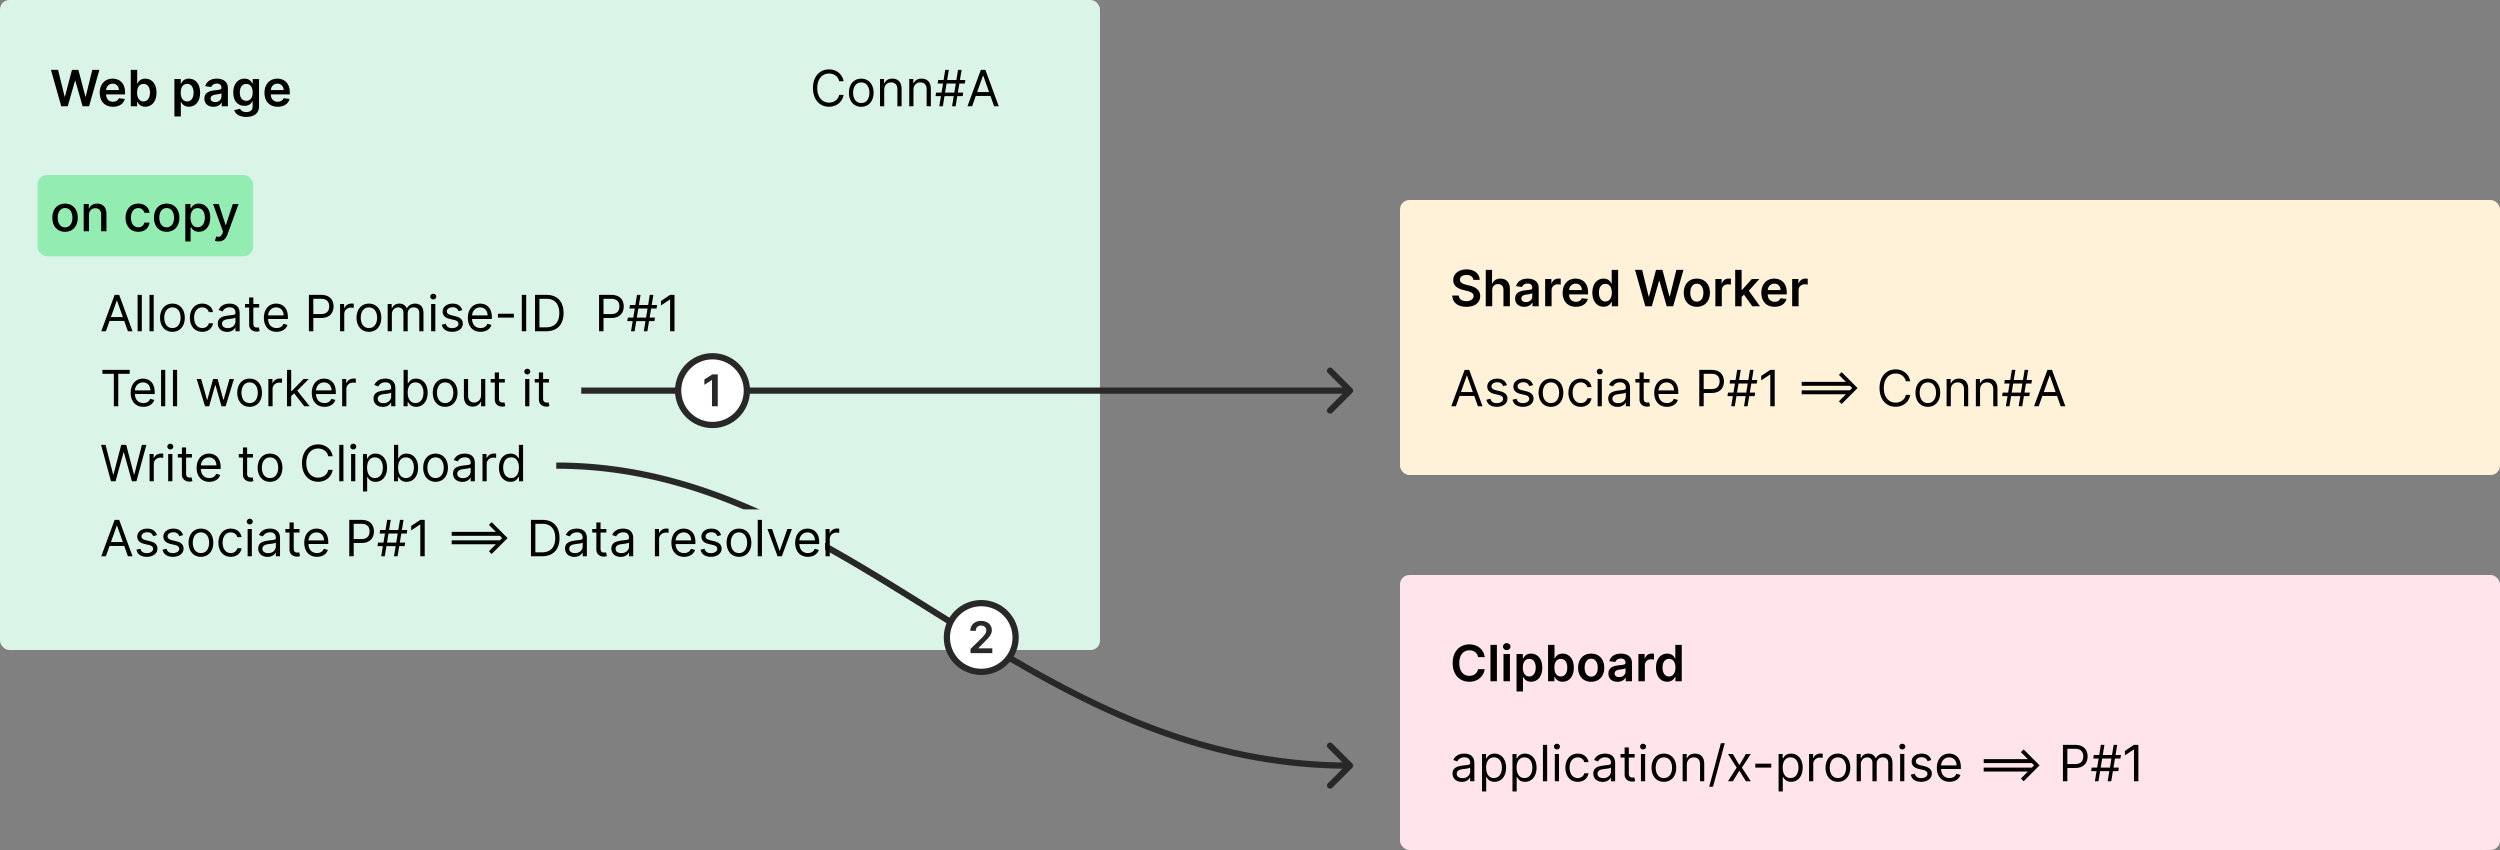 <svg width="800" height="272" fill="none" xmlns="http://www.w3.org/2000/svg"><rect width="100%" height="100%" fill="#808080" stroke="none"/><rect x="448" y="184" width="352" height="88" rx="3" fill="#FFE4EC"/><path d="M467.795 250.205c1.523 0 2.319-.819 2.591-1.387h.069V250h1.34v-5.75c0-2.773-2.113-3.091-3.227-3.091-1.318 0-2.818.455-3.5 2.046l1.273.454c.295-.636.994-1.318 2.273-1.318 1.233 0 1.841.653 1.841 1.773v.045c0 .648-.66.591-2.25.796-1.62.21-3.387.568-3.387 2.568 0 1.704 1.318 2.682 2.977 2.682zM468 249c-1.068 0-1.841-.477-1.841-1.409 0-1.023.932-1.341 1.977-1.477.569-.069 2.091-.228 2.319-.5v1.227c0 1.091-.864 2.159-2.455 2.159zm6.243 4.273h1.341v-4.614h.113c.296.477.864 1.523 2.546 1.523 2.182 0 3.704-1.75 3.704-4.523 0-2.75-1.522-4.5-3.727-4.5-1.704 0-2.227 1.046-2.523 1.5h-.159v-1.386h-1.295v12zm1.318-7.637c0-1.954.864-3.272 2.5-3.272 1.705 0 2.546 1.431 2.546 3.272 0 1.864-.864 3.341-2.546 3.341-1.614 0-2.5-1.363-2.5-3.341zm8.432 7.637h1.341v-4.614h.113c.296.477.864 1.523 2.546 1.523 2.182 0 3.704-1.75 3.704-4.523 0-2.75-1.522-4.5-3.727-4.5-1.704 0-2.227 1.046-2.523 1.5h-.159v-1.386h-1.295v12zm1.318-7.637c0-1.954.864-3.272 2.5-3.272 1.705 0 2.546 1.431 2.546 3.272 0 1.864-.864 3.341-2.546 3.341-1.614 0-2.5-1.363-2.5-3.341zm9.773-7.272h-1.341V250h1.341v-11.636zM497.54 250h1.341v-8.727h-1.341V250zm.682-10.182c.522 0 .954-.409.954-.909s-.432-.909-.954-.909c-.523 0-.955.409-.955.909s.432.909.955.909zm6.66 10.364c1.932 0 3.205-1.182 3.432-2.727h-1.341c-.25.954-1.045 1.522-2.091 1.522-1.591 0-2.614-1.318-2.614-3.341 0-1.977 1.046-3.272 2.614-3.272 1.182 0 1.886.727 2.091 1.522h1.341c-.227-1.636-1.614-2.727-3.455-2.727-2.363 0-3.931 1.864-3.931 4.523 0 2.613 1.5 4.5 3.954 4.5zm7.96.023c1.523 0 2.319-.819 2.591-1.387h.068V250h1.341v-5.75c0-2.773-2.113-3.091-3.227-3.091-1.318 0-2.818.455-3.5 2.046l1.273.454c.295-.636.994-1.318 2.273-1.318 1.232 0 1.84.653 1.84 1.773v.045c0 .648-.659.591-2.25.796-1.619.21-3.386.568-3.386 2.568 0 1.704 1.318 2.682 2.977 2.682zm.205-1.205c-1.068 0-1.841-.477-1.841-1.409 0-1.023.932-1.341 1.977-1.477.568-.069 2.091-.228 2.318-.5v1.227c0 1.091-.863 2.159-2.454 2.159zm10.038-7.727h-1.863v-2.091h-1.341v2.091h-1.319v1.136h1.319v5.455c0 1.522 1.227 2.25 2.363 2.25.5 0 .818-.091 1-.159l-.272-1.205c-.114.023-.296.068-.591.068-.591 0-1.159-.182-1.159-1.318v-5.091h1.863v-1.136zm2.017 8.727h1.341v-8.727h-1.341V250zm.682-10.182c.523 0 .955-.409.955-.909s-.432-.909-.955-.909c-.523 0-.954.409-.954.909s.431.909.954.909zm6.661 10.364c2.363 0 3.954-1.796 3.954-4.5 0-2.727-1.591-4.523-3.954-4.523-2.364 0-3.955 1.796-3.955 4.523 0 2.704 1.591 4.5 3.955 4.5zm0-1.205c-1.796 0-2.614-1.545-2.614-3.295s.818-3.318 2.614-3.318c1.795 0 2.613 1.568 2.613 3.318s-.818 3.295-2.613 3.295zm7.342-4.227c0-1.523.943-2.386 2.227-2.386 1.245 0 2 .812 2 2.181V250h1.341v-5.545c0-2.228-1.187-3.296-2.954-3.296-1.319 0-2.137.591-2.546 1.477h-.114v-1.363h-1.295V250h1.341v-5.25zm12.132-6.932h-1.227l-3.75 13.932h1.227l3.75-13.932zm2.59 3.455h-1.546l2.773 4.363-2.773 4.364h1.546l2.09-3.386L558.69 250h1.546l-2.818-4.364 2.818-4.363h-1.546l-2.091 3.568-2.09-3.568zm12.281 3.113h-5.091v1.25h5.091v-1.25zm2.359 8.887h1.341v-4.614h.114c.295.477.863 1.523 2.545 1.523 2.182 0 3.705-1.75 3.705-4.523 0-2.75-1.523-4.5-3.728-4.5-1.704 0-2.227 1.046-2.522 1.5h-.159v-1.386h-1.296v12zm1.318-7.637c0-1.954.864-3.272 2.5-3.272 1.705 0 2.546 1.431 2.546 3.272 0 1.864-.864 3.341-2.546 3.341-1.613 0-2.5-1.363-2.5-3.341zm8.432 4.364h1.341v-5.523c0-1.182.932-2.045 2.205-2.045.358 0 .727.068.818.091v-1.364a13.282 13.282 0 00-.705-.023c-1.045 0-1.954.591-2.272 1.455h-.091v-1.318h-1.296V250zm9.233.182c2.364 0 3.955-1.796 3.955-4.5 0-2.727-1.591-4.523-3.955-4.523s-3.954 1.796-3.954 4.523c0 2.704 1.59 4.5 3.954 4.5zm0-1.205c-1.795 0-2.614-1.545-2.614-3.295s.819-3.318 2.614-3.318c1.796 0 2.614 1.568 2.614 3.318s-.818 3.295-2.614 3.295zm6.002 1.023h1.34v-5.455c0-1.278.932-2.181 1.978-2.181 1.017 0 1.727.664 1.727 1.659V250h1.364v-5.682c0-1.125.704-1.954 1.931-1.954.955 0 1.773.505 1.773 1.795V250h1.341v-5.841c0-2.051-1.102-3-2.659-3-1.25 0-2.165.574-2.614 1.477h-.091c-.431-.931-1.193-1.477-2.34-1.477-1.137 0-1.978.546-2.341 1.477h-.114v-1.363h-1.295V250zm13.906 0h1.341v-8.727h-1.341V250zm.682-10.182c.522 0 .954-.409.954-.909s-.432-.909-.954-.909c-.523 0-.955.409-.955.909s.432.909.955.909zm9.296 3.409c-.42-1.238-1.363-2.068-3.09-2.068-1.841 0-3.205 1.046-3.205 2.523 0 1.204.716 2.011 2.318 2.386l1.455.341c.88.205 1.295.625 1.295 1.227 0 .75-.795 1.364-2.045 1.364-1.097 0-1.784-.472-2.023-1.409l-1.273.318c.313 1.483 1.534 2.273 3.318 2.273 2.029 0 3.41-1.108 3.41-2.614 0-1.216-.762-1.983-2.319-2.363l-1.295-.319c-1.034-.255-1.5-.602-1.5-1.272 0-.75.795-1.296 1.864-1.296 1.17 0 1.653.648 1.886 1.25l1.204-.341zm5.837 6.955c1.773 0 3.068-.887 3.477-2.205l-1.295-.363c-.341.909-1.131 1.363-2.182 1.363-1.574 0-2.659-1.017-2.721-2.886h6.335v-.568c0-3.25-1.932-4.364-3.75-4.364-2.364 0-3.932 1.864-3.932 4.546 0 2.681 1.545 4.477 4.068 4.477zm-2.721-5.25c.09-1.358 1.051-2.568 2.585-2.568 1.454 0 2.386 1.091 2.386 2.568h-4.971zM647.565 250l5.091-5.091-5.091-5.091-.875.875 2.245 2.239h-14.154v1.25h15.409l.728.727-.728.727h-15.409v1.25h14.159l-2.25 2.25.875.864zm12.578 0h1.41v-4.25h2.545c2.71 0 3.932-1.648 3.932-3.705 0-2.056-1.222-3.681-3.955-3.681h-3.932V250zm1.41-5.5v-4.886h2.477c1.892 0 2.613 1.034 2.613 2.431 0 1.398-.721 2.455-2.59 2.455h-2.5zm12.906 5.5h1.136l.529-3.227h1.721l.182-1.137h-1.716l.477-2.909h1.739l.182-1.136h-1.733l.528-3.227h-1.136l-.529 3.227h-2.954l.528-3.227h-1.136l-.528 3.227h-1.722l-.182 1.136h1.716l-.477 2.909h-1.739l-.182 1.137h1.733l-.528 3.227h1.136l.529-3.227h2.954l-.528 3.227zm-2.239-4.364l.477-2.909h2.955l-.477 2.909h-2.955zm12.06-7.272h-1.409l-2.909 1.931v1.432l2.841-1.886h.068V250h1.409v-11.636zM475.108 210.29c-.358-2.585-2.347-4.085-4.926-4.085-3.04 0-5.33 2.215-5.33 5.977 0 3.756 2.262 5.977 5.33 5.977 2.767 0 4.602-1.79 4.926-4.011l-2.125-.012c-.267 1.364-1.381 2.131-2.773 2.131-1.886 0-3.238-1.415-3.238-4.085 0-2.625 1.34-4.085 3.244-4.085 1.415 0 2.523.801 2.767 2.193h2.125zm3.896-3.926h-2.057V218h2.057v-11.636zM481.119 218h2.057v-8.727h-2.057V218zm1.034-9.966c.654 0 1.188-.5 1.188-1.114 0-.619-.534-1.119-1.188-1.119-.659 0-1.193.5-1.193 1.119 0 .614.534 1.114 1.193 1.114zm3.138 13.239h2.057v-4.648h.085c.324.636 1 1.528 2.5 1.528 2.057 0 3.597-1.63 3.597-4.505 0-2.909-1.585-4.489-3.602-4.489-1.54 0-2.182.926-2.495 1.557h-.119v-1.443h-2.023v12zm2.017-7.637c0-1.693.728-2.789 2.051-2.789 1.37 0 2.074 1.164 2.074 2.789 0 1.637-.716 2.83-2.074 2.83-1.312 0-2.051-1.136-2.051-2.83zm8.074 4.364h2.023v-1.375h.119c.324.636 1 1.528 2.5 1.528 2.057 0 3.597-1.63 3.597-4.505 0-2.909-1.585-4.489-3.603-4.489-1.539 0-2.181.926-2.494 1.557h-.085v-4.352h-2.057V218zm2.017-4.364c0-1.693.727-2.789 2.051-2.789 1.37 0 2.074 1.164 2.074 2.789 0 1.637-.716 2.83-2.074 2.83-1.312 0-2.051-1.136-2.051-2.83zm11.777 4.534c2.557 0 4.182-1.801 4.182-4.5 0-2.704-1.625-4.511-4.182-4.511-2.557 0-4.182 1.807-4.182 4.511 0 2.699 1.625 4.5 4.182 4.5zm.012-1.647c-1.415 0-2.108-1.262-2.108-2.858 0-1.597.693-2.875 2.108-2.875 1.392 0 2.085 1.278 2.085 2.875 0 1.596-.693 2.858-2.085 2.858zm8.427 1.653c1.369 0 2.188-.642 2.563-1.375h.068V218h1.977v-5.841c0-2.307-1.881-3-3.545-3-1.836 0-3.245.818-3.699 2.409l1.92.273c.205-.597.784-1.108 1.79-1.108.954 0 1.477.489 1.477 1.347v.034c0 .591-.619.619-2.159.784-1.693.182-3.312.687-3.312 2.653 0 1.716 1.255 2.625 2.92 2.625zm.534-1.511c-.858 0-1.471-.392-1.471-1.148 0-.79.687-1.119 1.608-1.25.539-.074 1.619-.21 1.886-.426v1.028c0 .972-.784 1.796-2.023 1.796zm6.142 1.335h2.057v-5.131c0-1.108.835-1.892 1.966-1.892.347 0 .778.063.954.12v-1.892a4.81 4.81 0 00-.738-.057c-1 0-1.835.568-2.154 1.579h-.09v-1.454h-1.995V218zm9.223.153c1.5 0 2.176-.892 2.5-1.528h.125V218h2.023v-11.636h-2.063v4.352h-.085c-.312-.631-.954-1.557-2.494-1.557-2.017 0-3.602 1.58-3.602 4.489 0 2.875 1.539 4.505 3.596 4.505zm.574-1.687c-1.358 0-2.074-1.193-2.074-2.83 0-1.625.705-2.789 2.074-2.789 1.324 0 2.051 1.096 2.051 2.789 0 1.694-.738 2.83-2.051 2.83z" fill="#000"/><rect x="448" y="64" width="352" height="88" rx="3" fill="#FFF2D9"/><path d="M471.472 89.563h2.028c-.04-1.966-1.716-3.359-4.193-3.359-2.443 0-4.279 1.376-4.273 3.432 0 1.67 1.188 2.631 3.102 3.125l1.324.341c1.256.319 2.085.71 2.091 1.614-.006.994-.949 1.659-2.324 1.659-1.318 0-2.341-.59-2.426-1.813h-2.074c.085 2.313 1.807 3.614 4.517 3.614 2.79 0 4.409-1.392 4.415-3.443-.006-2.017-1.67-2.938-3.42-3.352l-1.091-.273c-.955-.227-1.989-.63-1.978-1.602.006-.875.79-1.517 2.108-1.517 1.256 0 2.086.585 2.194 1.573zm6.032 3.323c0-1.261.784-1.988 1.887-1.988 1.079 0 1.716.687 1.716 1.863V98h2.056v-5.557c0-2.108-1.193-3.284-3.005-3.284-1.341 0-2.194.608-2.597 1.597h-.102v-4.392h-2.012V98h2.057v-5.114zm10.267 5.29c1.37 0 2.188-.642 2.563-1.375h.068V98h1.977v-5.84c0-2.308-1.88-3-3.545-3-1.835 0-3.245.817-3.699 2.408l1.92.273c.205-.597.784-1.108 1.79-1.108.955 0 1.477.489 1.477 1.346v.035c0 .59-.619.619-2.159.784-1.693.181-3.312.687-3.312 2.653 0 1.716 1.256 2.625 2.92 2.625zm.534-1.511c-.858 0-1.471-.392-1.471-1.148 0-.79.687-1.12 1.608-1.25.54-.074 1.619-.21 1.886-.426v1.028c0 .972-.784 1.796-2.023 1.796zM494.447 98h2.057v-5.13c0-1.109.835-1.893 1.966-1.893.347 0 .779.063.955.12v-1.892a4.964 4.964 0 00-.739-.057c-1 0-1.835.568-2.153 1.58h-.091v-1.455h-1.995V98zm9.848.17c2.035 0 3.432-.994 3.796-2.51l-1.921-.217c-.278.739-.96 1.125-1.846 1.125-1.33 0-2.21-.875-2.227-2.37h6.079v-.63c0-3.062-1.841-4.409-3.988-4.409-2.5 0-4.131 1.835-4.131 4.528 0 2.74 1.608 4.484 4.238 4.484zm-2.193-5.358c.063-1.113.887-2.05 2.114-2.05 1.182 0 1.977.863 1.989 2.05h-4.103zm11.053 5.341c1.5 0 2.176-.892 2.5-1.528h.125V98h2.023V86.364h-2.063v4.352h-.085c-.313-.63-.955-1.557-2.494-1.557-2.018 0-3.603 1.58-3.603 4.489 0 2.875 1.54 4.505 3.597 4.505zm.574-1.687c-1.358 0-2.074-1.193-2.074-2.83 0-1.625.704-2.79 2.074-2.79 1.324 0 2.051 1.097 2.051 2.79 0 1.694-.739 2.83-2.051 2.83zM526.503 98h2.079l2.336-8.165h.091L533.338 98h2.08l3.284-11.636h-2.267l-2.097 8.556h-.102l-2.245-8.556h-2.062l-2.239 8.55h-.108l-2.096-8.55h-2.267L526.503 98zm16.486.17c2.556 0 4.181-1.8 4.181-4.5 0-2.704-1.625-4.51-4.181-4.51-2.557 0-4.182 1.806-4.182 4.51 0 2.7 1.625 4.5 4.182 4.5zm.011-1.647c-1.415 0-2.108-1.262-2.108-2.858 0-1.597.693-2.875 2.108-2.875 1.392 0 2.085 1.278 2.085 2.875 0 1.596-.693 2.858-2.085 2.858zM548.916 98h2.057v-5.13c0-1.109.835-1.893 1.966-1.893.347 0 .778.063.954.12v-1.892a4.94 4.94 0 00-.738-.057c-1 0-1.835.568-2.154 1.58h-.09v-1.455h-1.995V98zm6.344 0h2.057v-2.932l.75-.801 2.67 3.733h2.46l-3.579-4.96 3.381-3.767h-2.404l-3.136 3.505h-.142v-6.414h-2.057V98zm12.614.17c2.034 0 3.431-.994 3.795-2.51l-1.92-.217c-.279.739-.961 1.125-1.847 1.125-1.33 0-2.21-.875-2.227-2.37h6.079v-.63c0-3.062-1.841-4.409-3.988-4.409-2.5 0-4.131 1.835-4.131 4.528 0 2.74 1.608 4.484 4.239 4.484zm-2.194-5.358c.063-1.113.887-2.05 2.114-2.05 1.182 0 1.977.863 1.989 2.05h-4.103zM573.494 98h2.057v-5.13c0-1.109.835-1.893 1.966-1.893.347 0 .778.063.955.12v-1.892a4.964 4.964 0 00-.739-.057c-1 0-1.835.568-2.153 1.58h-.091v-1.455h-1.995V98zm-107.608 32l1.171-3.295h4.704l1.171 3.295h1.477l-4.273-11.636h-1.454L464.409 130h1.477zm1.614-4.545l1.864-5.25h.091l1.863 5.25H467.5zm14.722-2.228c-.421-1.238-1.364-2.068-3.091-2.068-1.841 0-3.205 1.046-3.205 2.523 0 1.204.716 2.011 2.318 2.386l1.455.341c.881.205 1.295.625 1.295 1.227 0 .75-.795 1.364-2.045 1.364-1.097 0-1.784-.472-2.023-1.409l-1.273.318c.313 1.483 1.535 2.273 3.319 2.273 2.028 0 3.409-1.108 3.409-2.614 0-1.216-.762-1.983-2.319-2.363l-1.295-.319c-1.034-.255-1.5-.602-1.5-1.272 0-.75.795-1.296 1.864-1.296 1.17 0 1.653.648 1.886 1.25l1.205-.341zm8.359 0c-.42-1.238-1.364-2.068-3.091-2.068-1.841 0-3.204 1.046-3.204 2.523 0 1.204.715 2.011 2.318 2.386l1.454.341c.881.205 1.296.625 1.296 1.227 0 .75-.796 1.364-2.046 1.364-1.096 0-1.784-.472-2.022-1.409l-1.273.318c.312 1.483 1.534 2.273 3.318 2.273 2.028 0 3.409-1.108 3.409-2.614 0-1.216-.761-1.983-2.318-2.363l-1.296-.319c-1.034-.255-1.5-.602-1.5-1.272 0-.75.796-1.296 1.864-1.296 1.171 0 1.653.648 1.886 1.25l1.205-.341zm5.723 6.955c2.364 0 3.955-1.796 3.955-4.5 0-2.727-1.591-4.523-3.955-4.523s-3.955 1.796-3.955 4.523c0 2.704 1.591 4.5 3.955 4.5zm0-1.205c-1.795 0-2.614-1.545-2.614-3.295s.819-3.318 2.614-3.318 2.614 1.568 2.614 3.318-.819 3.295-2.614 3.295zm9.547 1.205c1.932 0 3.204-1.182 3.432-2.727h-1.341c-.25.954-1.046 1.522-2.091 1.522-1.591 0-2.614-1.318-2.614-3.341 0-1.977 1.046-3.272 2.614-3.272 1.182 0 1.886.727 2.091 1.522h1.341c-.228-1.636-1.614-2.727-3.455-2.727-2.364 0-3.932 1.864-3.932 4.523 0 2.613 1.5 4.5 3.955 4.5zm5.392-.182h1.341v-8.727h-1.341V130zm.682-10.182c.522 0 .954-.409.954-.909s-.432-.909-.954-.909c-.523 0-.955.409-.955.909s.432.909.955.909zm5.683 10.387c1.523 0 2.318-.819 2.591-1.387h.068V130h1.341v-5.75c0-2.773-2.114-3.091-3.227-3.091-1.319 0-2.819.455-3.5 2.046l1.272.454c.296-.636.995-1.318 2.273-1.318 1.233 0 1.841.653 1.841 1.773v.045c0 .648-.659.591-2.25.796-1.619.21-3.386.568-3.386 2.568 0 1.704 1.318 2.682 2.977 2.682zm.204-1.205c-1.068 0-1.84-.477-1.84-1.409 0-1.023.931-1.341 1.977-1.477.568-.069 2.091-.228 2.318-.5v1.227c0 1.091-.864 2.159-2.455 2.159zm10.039-7.727h-1.864v-2.091h-1.341v2.091h-1.318v1.136h1.318v5.455c0 1.522 1.228 2.25 2.364 2.25.5 0 .818-.091 1-.159l-.273-1.205c-.113.023-.295.068-.591.068-.591 0-1.159-.182-1.159-1.318v-5.091h1.864v-1.136zm5.582 8.909c1.773 0 3.068-.887 3.478-2.205l-1.296-.363c-.341.909-1.131 1.363-2.182 1.363-1.574 0-2.659-1.017-2.721-2.886h6.335v-.568c0-3.25-1.932-4.364-3.75-4.364-2.364 0-3.932 1.864-3.932 4.546 0 2.681 1.546 4.477 4.068 4.477zm-2.721-5.25c.091-1.358 1.051-2.568 2.585-2.568 1.454 0 2.386 1.091 2.386 2.568h-4.971zM543.768 130h1.41v-4.25h2.545c2.71 0 3.932-1.648 3.932-3.705 0-2.056-1.222-3.681-3.955-3.681h-3.932V130zm1.41-5.5v-4.886h2.477c1.892 0 2.613 1.034 2.613 2.431 0 1.398-.721 2.455-2.59 2.455h-2.5zm12.906 5.5h1.136l.529-3.227h1.721l.182-1.137h-1.716l.477-2.909h1.739l.182-1.136h-1.733l.528-3.227h-1.136l-.529 3.227h-2.954l.528-3.227h-1.136l-.528 3.227h-1.722l-.182 1.136h1.716l-.477 2.909h-1.739l-.182 1.137h1.733l-.528 3.227h1.136l.529-3.227h2.954l-.528 3.227zm-2.239-4.364l.477-2.909h2.955l-.477 2.909h-2.955zm12.06-7.272h-1.409l-2.909 1.931v1.432l2.841-1.886h.068V130h1.409v-11.636zm21.426 10.909l5.091-5.091-5.091-5.091-.875.875 2.244 2.239h-14.153v1.25h15.409l.727.727-.727.727h-15.409v1.25h14.159l-2.25 2.25.875.864zM611.273 122c-.432-2.386-2.341-3.795-4.682-3.795-2.977 0-5.136 2.295-5.136 5.977 0 3.682 2.159 5.977 5.136 5.977 2.341 0 4.25-1.409 4.682-3.795h-1.409c-.341 1.613-1.728 2.477-3.273 2.477-2.114 0-3.773-1.636-3.773-4.659 0-3.023 1.659-4.659 3.773-4.659 1.545 0 2.932.863 3.273 2.477h1.409zm5.64 8.182c2.364 0 3.955-1.796 3.955-4.5 0-2.727-1.591-4.523-3.955-4.523-2.363 0-3.954 1.796-3.954 4.523 0 2.704 1.591 4.5 3.954 4.5zm0-1.205c-1.795 0-2.613-1.545-2.613-3.295s.818-3.318 2.613-3.318c1.796 0 2.614 1.568 2.614 3.318s-.818 3.295-2.614 3.295zm7.343-4.227c0-1.523.943-2.386 2.227-2.386 1.244 0 2 .812 2 2.181V130h1.341v-5.545c0-2.228-1.188-3.296-2.955-3.296-1.318 0-2.136.591-2.545 1.477h-.114v-1.363h-1.295V130h1.341v-5.25zm9.359 0c0-1.523.943-2.386 2.227-2.386 1.245 0 2 .812 2 2.181V130h1.341v-5.545c0-2.228-1.187-3.296-2.954-3.296-1.318 0-2.137.591-2.546 1.477h-.113v-1.363h-1.296V130h1.341v-5.25zm12.359 5.25h1.137l.528-3.227h1.722l.182-1.137h-1.716l.477-2.909h1.739l.181-1.136h-1.733l.529-3.227h-1.136l-.529 3.227h-2.954l.528-3.227h-1.136l-.529 3.227h-1.721l-.182 1.136h1.716l-.478 2.909h-1.738l-.182 1.137h1.733l-.528 3.227h1.136l.528-3.227h2.955l-.529 3.227zm-2.238-4.364l.477-2.909h2.955l-.478 2.909h-2.954zm8.65 4.364l1.171-3.295h4.704l1.171 3.295h1.477l-4.273-11.636h-1.454L650.909 130h1.477zm1.614-4.545l1.864-5.25h.091l1.863 5.25H654z" fill="#000"/><rect width="352" height="208" rx="3" fill="#DAF5E8"/><rect x="12" y="56" width="69" height="26" rx="3" fill="#93EDB2"/><path d="M19.597 34h2.08l2.334-8.165h.091L26.432 34h2.08l3.284-11.636h-2.268l-2.096 8.556h-.102l-2.245-8.556h-2.062l-2.239 8.55h-.108l-2.096-8.55h-2.267L19.596 34zm16.542.17c2.034 0 3.432-.994 3.796-2.51l-1.92-.217c-.28.739-.961 1.125-1.847 1.125-1.33 0-2.21-.875-2.228-2.37h6.08v-.63c0-3.062-1.841-4.409-3.989-4.409-2.5 0-4.13 1.835-4.13 4.529 0 2.738 1.607 4.482 4.238 4.482zm-2.193-5.358c.063-1.113.886-2.05 2.114-2.05 1.181 0 1.977.863 1.988 2.05h-4.102zM41.851 34h2.023v-1.375h.119c.324.636 1 1.528 2.5 1.528 2.057 0 3.596-1.63 3.596-4.505 0-2.91-1.585-4.489-3.602-4.489-1.54 0-2.182.926-2.494 1.557h-.085v-4.352H41.85V34zm2.017-4.364c0-1.693.727-2.79 2.051-2.79 1.37 0 2.074 1.165 2.074 2.79 0 1.637-.716 2.83-2.074 2.83-1.313 0-2.051-1.137-2.051-2.83zm11.939 7.637h2.057v-4.648h.085c.324.636 1 1.528 2.5 1.528 2.057 0 3.597-1.63 3.597-4.505 0-2.91-1.586-4.489-3.603-4.489-1.54 0-2.182.926-2.494 1.557h-.12v-1.443h-2.022v12zm2.017-7.637c0-1.693.727-2.79 2.051-2.79 1.37 0 2.074 1.165 2.074 2.79 0 1.637-.716 2.83-2.074 2.83-1.313 0-2.051-1.137-2.051-2.83zm10.494 4.54c1.37 0 2.188-.642 2.563-1.375h.068V34h1.977v-5.84c0-2.308-1.88-3-3.545-3-1.835 0-3.245.817-3.7 2.408l1.921.273c.205-.597.784-1.108 1.79-1.108.955 0 1.477.489 1.477 1.346v.035c0 .59-.619.619-2.159.784-1.693.181-3.312.687-3.312 2.653 0 1.716 1.255 2.625 2.92 2.625zm.534-1.511c-.858 0-1.471-.392-1.471-1.148 0-.79.687-1.12 1.608-1.25.54-.074 1.619-.21 1.886-.426v1.028c0 .972-.784 1.796-2.023 1.796zm9.938 4.755c2.358 0 4.096-1.08 4.096-3.278v-8.87h-2.028v1.444h-.114c-.312-.63-.966-1.557-2.505-1.557-2.017 0-3.603 1.58-3.603 4.449 0 2.847 1.586 4.267 3.597 4.267 1.494 0 2.193-.801 2.511-1.443h.103v1.653c0 1.25-.853 1.779-2.023 1.779-1.239 0-1.784-.586-2.034-1.063l-1.853.449c.376 1.188 1.631 2.17 3.853 2.17zm.017-5.159c-1.358 0-2.074-1.057-2.074-2.664 0-1.586.704-2.75 2.074-2.75 1.324 0 2.051 1.096 2.051 2.75 0 1.664-.739 2.664-2.051 2.664zm10.051 1.91c2.034 0 3.432-.995 3.795-2.512l-1.92-.216c-.279.739-.96 1.125-1.847 1.125-1.33 0-2.21-.875-2.227-2.37h6.08v-.63c0-3.062-1.841-4.409-3.989-4.409-2.5 0-4.13 1.835-4.13 4.529 0 2.738 1.607 4.482 4.238 4.482zm-2.193-5.358c.062-1.114.886-2.052 2.113-2.052 1.182 0 1.978.864 1.989 2.052h-4.102zM269.96 26c-.432-2.386-2.341-3.796-4.682-3.796-2.977 0-5.136 2.296-5.136 5.978s2.159 5.977 5.136 5.977c2.341 0 4.25-1.409 4.682-3.795h-1.409c-.341 1.613-1.727 2.477-3.273 2.477-2.113 0-3.772-1.637-3.772-4.66 0-3.022 1.659-4.658 3.772-4.658 1.546 0 2.932.863 3.273 2.477h1.409zm5.641 8.182c2.363 0 3.954-1.796 3.954-4.5 0-2.727-1.591-4.523-3.954-4.523-2.364 0-3.955 1.796-3.955 4.523 0 2.704 1.591 4.5 3.955 4.5zm0-1.205c-1.796 0-2.614-1.545-2.614-3.295s.818-3.318 2.614-3.318c1.795 0 2.613 1.568 2.613 3.318s-.818 3.295-2.613 3.295zm7.342-4.227c0-1.523.943-2.386 2.227-2.386 1.245 0 2 .812 2 2.181V34h1.341v-5.546c0-2.227-1.187-3.295-2.954-3.295-1.318 0-2.137.591-2.546 1.477h-.113v-1.363h-1.296V34h1.341v-5.25zm9.36 0c0-1.523.943-2.386 2.227-2.386 1.244 0 2 .812 2 2.181V34h1.341v-5.546c0-2.227-1.188-3.295-2.955-3.295-1.318 0-2.136.591-2.545 1.477h-.114v-1.363h-1.295V34h1.341v-5.25zM304.662 34h1.136l.529-3.227h1.721l.182-1.137h-1.716l.477-2.909h1.739l.182-1.136h-1.733l.528-3.227h-1.136l-.528 3.227h-2.955l.528-3.227h-1.136l-.528 3.227h-1.722l-.182 1.136h1.716l-.477 2.91h-1.739l-.182 1.136h1.733L300.571 34h1.136l.529-3.227h2.954L304.662 34zm-2.239-4.364l.478-2.909h2.954l-.477 2.91h-2.955zM311.074 34l1.17-3.296h4.705l1.17 3.296h1.478l-4.273-11.636h-1.455L309.597 34h1.477zm1.614-4.546l1.863-5.25h.091l1.864 5.25h-3.818z" fill="#000"/><path d="M432.707 245.707a.999.999 0 000-1.414l-6.364-6.364a.999.999 0 10-1.414 1.414l5.657 5.657-5.657 5.657a.999.999 0 101.414 1.414l6.364-6.364zM432 244c-52.432 0-92.085-23.841-130.596-47.849C262.957 172.184 225.586 148 178 148v2c46.914 0 83.793 23.816 122.346 47.849C338.835 221.842 378.932 246 432 246v-2z" fill="#282828"/><path d="M238 163h26v19h-42l16-19z" fill="#DAF5E8"/><path d="M33.886 106l1.17-3.295h4.705l1.17 3.295h1.478l-4.273-11.636h-1.454L32.409 106h1.477zm1.614-4.545l1.864-5.25h.09l1.864 5.25H35.5zm9.88-7.091h-1.34V106h1.34V94.364zm3.798 0h-1.341V106h1.34V94.364zm6.001 11.818c2.364 0 3.954-1.796 3.954-4.5 0-2.728-1.59-4.523-3.954-4.523s-3.955 1.795-3.955 4.523c0 2.704 1.591 4.5 3.955 4.5zm0-1.205c-1.796 0-2.614-1.545-2.614-3.295s.819-3.318 2.614-3.318 2.614 1.568 2.614 3.318-.819 3.295-2.614 3.295zm9.547 1.205c1.932 0 3.204-1.182 3.432-2.727h-1.341c-.25.954-1.046 1.522-2.091 1.522-1.591 0-2.614-1.318-2.614-3.341 0-1.977 1.046-3.272 2.614-3.272 1.182 0 1.886.727 2.09 1.522h1.342c-.228-1.636-1.614-2.727-3.455-2.727-2.364 0-3.932 1.864-3.932 4.523 0 2.613 1.5 4.5 3.955 4.5zm7.96.023c1.523 0 2.318-.819 2.591-1.387h.068V106h1.341v-5.75c0-2.773-2.114-3.09-3.227-3.09-1.318 0-2.818.454-3.5 2.044l1.272.455c.296-.636.995-1.318 2.273-1.318 1.233 0 1.841.653 1.841 1.773v.045c0 .648-.659.591-2.25.796-1.62.21-3.386.568-3.386 2.568 0 1.704 1.318 2.682 2.977 2.682zm.205-1.205c-1.069 0-1.841-.477-1.841-1.409 0-1.023.931-1.341 1.977-1.477.568-.069 2.09-.228 2.318-.5v1.227c0 1.091-.864 2.159-2.454 2.159zm10.038-7.727h-1.864v-2.091h-1.34v2.09h-1.319v1.137h1.318v5.455c0 1.522 1.228 2.25 2.364 2.25.5 0 .818-.091 1-.159l-.273-1.205c-.113.023-.295.068-.59.068-.591 0-1.16-.182-1.16-1.318v-5.09h1.864v-1.137zm5.582 8.909c1.773 0 3.069-.887 3.478-2.205l-1.296-.363c-.34.909-1.13 1.363-2.182 1.363-1.573 0-2.659-1.017-2.721-2.886h6.335v-.568c0-3.25-1.932-4.364-3.75-4.364-2.364 0-3.932 1.864-3.932 4.546 0 2.681 1.546 4.477 4.068 4.477zm-2.721-5.25c.09-1.358 1.05-2.568 2.585-2.568 1.454 0 2.386 1.09 2.386 2.568H85.79zM98.847 106h1.409v-4.25h2.545c2.71 0 3.932-1.648 3.932-3.704 0-2.057-1.222-3.682-3.955-3.682h-3.931V106zm1.409-5.5v-4.886h2.477c1.892 0 2.614 1.034 2.614 2.431 0 1.398-.722 2.455-2.591 2.455h-2.5zm8.565 5.5h1.341v-5.523c0-1.181.932-2.045 2.204-2.045.358 0 .728.068.819.09V97.16a12.887 12.887 0 00-.705-.023c-1.045 0-1.954.591-2.273 1.455h-.091v-1.318h-1.295V106zm9.233.182c2.364 0 3.955-1.796 3.955-4.5 0-2.728-1.591-4.523-3.955-4.523s-3.955 1.795-3.955 4.523c0 2.704 1.591 4.5 3.955 4.5zm0-1.205c-1.795 0-2.614-1.545-2.614-3.295s.819-3.318 2.614-3.318 2.614 1.568 2.614 3.318-.819 3.295-2.614 3.295zm6.001 1.023h1.341v-5.455c0-1.278.932-2.181 1.978-2.181 1.017 0 1.727.664 1.727 1.659V106h1.363v-5.682c0-1.125.705-1.954 1.932-1.954.955 0 1.773.505 1.773 1.795V106h1.341v-5.841c0-2.051-1.102-3-2.659-3-1.25 0-2.165.574-2.614 1.477h-.091c-.432-.931-1.193-1.477-2.341-1.477-1.136 0-1.977.545-2.341 1.477h-.113v-1.363h-1.296V106zm13.907 0h1.341v-8.727h-1.341V106zm.681-10.182c.523 0 .955-.409.955-.909s-.432-.909-.955-.909c-.522 0-.954.41-.954.91s.432.908.954.908zm9.297 3.41c-.42-1.24-1.363-2.069-3.091-2.069-1.84 0-3.204 1.045-3.204 2.523 0 1.204.716 2.011 2.318 2.386l1.455.341c.88.205 1.295.625 1.295 1.227 0 .75-.795 1.364-2.045 1.364-1.097 0-1.784-.472-2.023-1.409l-1.273.318c.313 1.483 1.534 2.273 3.318 2.273 2.029 0 3.409-1.108 3.409-2.614 0-1.216-.761-1.983-2.318-2.363l-1.295-.319c-1.034-.255-1.5-.602-1.5-1.272 0-.75.795-1.296 1.863-1.296 1.171 0 1.654.648 1.887 1.25l1.204-.34zm5.837 6.954c1.773 0 3.068-.887 3.477-2.205l-1.295-.363c-.341.909-1.131 1.363-2.182 1.363-1.574 0-2.659-1.017-2.722-2.886h6.336v-.568c0-3.25-1.932-4.364-3.75-4.364-2.364 0-3.932 1.864-3.932 4.546 0 2.681 1.545 4.477 4.068 4.477zm-2.722-5.25c.091-1.358 1.052-2.568 2.586-2.568 1.454 0 2.386 1.09 2.386 2.568h-4.972zm13.375-.546h-5.091v1.25h5.091v-1.25zm3.951-6.022h-1.409V106h1.409V94.364zM174.797 106c3.545 0 5.545-2.205 5.545-5.841 0-3.614-2-5.795-5.386-5.795h-3.75V106h3.591zm-2.182-1.25v-9.136h2.25c2.727 0 4.114 1.727 4.114 4.545 0 2.841-1.387 4.591-4.273 4.591h-2.091zm19.091 1.25h1.409v-4.25h2.546c2.71 0 3.931-1.648 3.931-3.704 0-2.057-1.221-3.682-3.954-3.682h-3.932V106zm1.409-5.5v-4.886h2.477c1.892 0 2.614 1.034 2.614 2.431 0 1.398-.722 2.455-2.591 2.455h-2.5zm12.906 5.5h1.137l.528-3.227h1.722l.181-1.137h-1.715l.477-2.909h1.738l.182-1.136h-1.733l.529-3.227h-1.137l-.528 3.227h-2.955l.529-3.227h-1.137l-.528 3.227h-1.722l-.181 1.136h1.716l-.478 2.909h-1.738l-.182 1.137h1.733L201.93 106h1.137l.528-3.227h2.955l-.529 3.227zm-2.238-4.364l.477-2.909h2.954l-.477 2.909h-2.954zm12.059-7.272h-1.409l-2.909 1.931v1.432l2.841-1.886h.068V106h1.409V94.364zm-183.07 25.25h3.66V130h1.409v-10.386H41.5v-1.25h-8.727v1.25zm13.114 10.568c1.773 0 3.069-.887 3.478-2.205l-1.296-.363c-.34.909-1.13 1.363-2.182 1.363-1.574 0-2.659-1.017-2.721-2.886H49.5v-.568c0-3.25-1.932-4.364-3.75-4.364-2.364 0-3.932 1.864-3.932 4.546 0 2.681 1.546 4.477 4.068 4.477zm-2.721-5.25c.09-1.358 1.05-2.568 2.585-2.568 1.455 0 2.386 1.091 2.386 2.568h-4.971zm9.716-6.568H51.54V130h1.34v-11.636zm3.797 0h-1.341V130h1.34v-11.636zM65.61 130h1.318l1.91-6.705h.135l1.91 6.705h1.318l2.659-8.727h-1.41l-1.886 6.659h-.09l-1.841-6.659h-1.432l-1.864 6.682h-.09l-1.887-6.682h-1.41L65.61 130zm14.271.182c2.364 0 3.955-1.796 3.955-4.5 0-2.727-1.591-4.523-3.955-4.523s-3.954 1.796-3.954 4.523c0 2.704 1.59 4.5 3.954 4.5zm0-1.205c-1.795 0-2.614-1.545-2.614-3.295s.819-3.318 2.614-3.318c1.796 0 2.614 1.568 2.614 3.318s-.818 3.295-2.614 3.295zM85.883 130h1.341v-5.523c0-1.182.932-2.045 2.205-2.045.358 0 .727.068.818.091v-1.364a13.248 13.248 0 00-.704-.023c-1.046 0-1.955.591-2.273 1.455h-.091v-1.318h-1.296V130zm5.954 0h1.34v-3.267l.938-.869L97.382 130h1.705l-3.96-5 3.687-3.727h-1.66l-3.817 3.886h-.16v-6.795h-1.34V130zm12.002.182c1.773 0 3.069-.887 3.478-2.205l-1.296-.363c-.341.909-1.13 1.363-2.182 1.363-1.573 0-2.659-1.017-2.721-2.886h6.335v-.568c0-3.25-1.932-4.364-3.75-4.364-2.364 0-3.932 1.864-3.932 4.546 0 2.681 1.546 4.477 4.068 4.477zm-2.721-5.25c.091-1.358 1.051-2.568 2.585-2.568 1.455 0 2.386 1.091 2.386 2.568h-4.971zm8.375 5.068h1.341v-5.523c0-1.182.932-2.045 2.204-2.045.358 0 .728.068.819.091v-1.364a13.282 13.282 0 00-.705-.023c-1.045 0-1.955.591-2.273 1.455h-.091v-1.318h-1.295V130zm13.021.205c1.523 0 2.318-.819 2.591-1.387h.068V130h1.341v-5.75c0-2.773-2.113-3.091-3.227-3.091-1.318 0-2.818.455-3.5 2.046l1.273.454c.295-.636.994-1.318 2.272-1.318 1.233 0 1.841.653 1.841 1.773v.045c0 .648-.659.591-2.25.796-1.619.21-3.386.568-3.386 2.568 0 1.704 1.318 2.682 2.977 2.682zm.205-1.205c-1.068 0-1.841-.477-1.841-1.409 0-1.023.932-1.341 1.977-1.477.568-.069 2.091-.228 2.318-.5v1.227c0 1.091-.863 2.159-2.454 2.159zm6.424 1h1.296v-1.341h.159c.295.477.864 1.523 2.545 1.523 2.182 0 3.705-1.75 3.705-4.523 0-2.75-1.523-4.5-3.727-4.5-1.705 0-2.228 1.046-2.523 1.5h-.114v-4.295h-1.341V130zm1.319-4.364c0-1.954.863-3.272 2.5-3.272 1.704 0 2.545 1.431 2.545 3.272 0 1.864-.864 3.341-2.545 3.341-1.614 0-2.5-1.363-2.5-3.341zm11.983 4.546c2.363 0 3.954-1.796 3.954-4.5 0-2.727-1.591-4.523-3.954-4.523-2.364 0-3.955 1.796-3.955 4.523 0 2.704 1.591 4.5 3.955 4.5zm0-1.205c-1.796 0-2.614-1.545-2.614-3.295s.818-3.318 2.614-3.318c1.795 0 2.613 1.568 2.613 3.318s-.818 3.295-2.613 3.295zm11.501-2.545c0 1.636-1.25 2.386-2.25 2.386-1.114 0-1.909-.818-1.909-2.091v-5.454h-1.341v5.545c0 2.227 1.182 3.296 2.818 3.296 1.318 0 2.182-.705 2.591-1.591h.091V130h1.341v-8.727h-1.341v5.159zm7.592-5.159h-1.863v-2.091h-1.341v2.091h-1.318v1.136h1.318v5.455c0 1.522 1.227 2.25 2.363 2.25.5 0 .819-.091 1-.159l-.272-1.205c-.114.023-.296.068-.591.068-.591 0-1.159-.182-1.159-1.318v-5.091h1.863v-1.136zm6.517 8.727h1.341v-8.727h-1.341V130zm.682-10.182c.523 0 .955-.409.955-.909s-.432-.909-.955-.909c-.523 0-.954.409-.954.909s.431.909.954.909zm6.911 1.455h-1.864v-2.091h-1.341v2.091h-1.318v1.136h1.318v5.455c0 1.522 1.227 2.25 2.364 2.25.5 0 .818-.091 1-.159l-.273-1.205c-.114.023-.295.068-.591.068-.591 0-1.159-.182-1.159-1.318v-5.091h1.864v-1.136zM35.523 154h1.454l2.569-9.273h.09L42.205 154h1.454l3.182-11.636h-1.432l-2.432 9.477h-.113l-2.478-9.477h-1.59l-2.478 9.477h-.113l-2.432-9.477H32.34L35.523 154zm12.345 0h1.34v-5.523c0-1.182.933-2.045 2.205-2.045.358 0 .728.068.819.091v-1.364a13.244 13.244 0 00-.705-.023c-1.046 0-1.955.591-2.273 1.455h-.09v-1.318h-1.296V154zm5.953 0h1.34v-8.727h-1.34V154zm.682-10.182c.523 0 .954-.409.954-.909s-.431-.909-.954-.909c-.523 0-.955.409-.955.909s.432.909.955.909zm6.91 1.455H59.55v-2.091h-1.341v2.091H56.89v1.136h1.318v5.455c0 1.522 1.227 2.25 2.363 2.25.5 0 .819-.091 1-.159l-.272-1.205c-.114.023-.296.068-.591.068-.591 0-1.16-.182-1.16-1.318v-5.091h1.864v-1.136zm5.583 8.909c1.773 0 3.068-.887 3.477-2.205l-1.295-.363c-.341.909-1.131 1.363-2.182 1.363-1.574 0-2.66-1.017-2.722-2.886h6.335v-.568c0-3.25-1.931-4.364-3.75-4.364-2.363 0-3.931 1.864-3.931 4.546 0 2.681 1.545 4.477 4.068 4.477zm-2.722-5.25c.091-1.358 1.051-2.568 2.585-2.568 1.455 0 2.387 1.091 2.387 2.568h-4.972zm16.67-3.659h-1.863v-2.091h-1.34v2.091h-1.32v1.136h1.32v5.455c0 1.522 1.226 2.25 2.363 2.25.5 0 .818-.091 1-.159l-.273-1.205c-.114.023-.296.068-.59.068-.592 0-1.16-.182-1.16-1.318v-5.091h1.864v-1.136zm5.47 8.909c2.363 0 3.954-1.796 3.954-4.5 0-2.727-1.591-4.523-3.955-4.523-2.363 0-3.954 1.796-3.954 4.523 0 2.704 1.59 4.5 3.954 4.5zm0-1.205c-1.796 0-2.614-1.545-2.614-3.295s.818-3.318 2.613-3.318c1.796 0 2.614 1.568 2.614 3.318s-.818 3.295-2.614 3.295zM106.46 146c-.432-2.386-2.341-3.795-4.682-3.795-2.977 0-5.136 2.295-5.136 5.977 0 3.682 2.16 5.977 5.136 5.977 2.341 0 4.25-1.409 4.682-3.795h-1.409c-.341 1.613-1.727 2.477-3.273 2.477-2.113 0-3.772-1.636-3.772-4.659 0-3.023 1.659-4.659 3.772-4.659 1.546 0 2.932.863 3.273 2.477h1.409zm3.436-3.636h-1.341V154h1.341v-11.636zM112.352 154h1.341v-8.727h-1.341V154zm.682-10.182c.523 0 .955-.409.955-.909s-.432-.909-.955-.909c-.523 0-.954.409-.954.909s.431.909.954.909zm3.115 13.455h1.341v-4.614h.114c.295.477.863 1.523 2.545 1.523 2.182 0 3.705-1.75 3.705-4.523 0-2.75-1.523-4.5-3.728-4.5-1.704 0-2.227 1.046-2.522 1.5h-.159v-1.386h-1.296v12zm1.318-7.637c0-1.954.864-3.272 2.5-3.272 1.705 0 2.546 1.431 2.546 3.272 0 1.864-.864 3.341-2.546 3.341-1.613 0-2.5-1.363-2.5-3.341zm8.614 4.364h1.295v-1.341h.16c.295.477.863 1.523 2.545 1.523 2.182 0 3.705-1.75 3.705-4.523 0-2.75-1.523-4.5-3.728-4.5-1.704 0-2.227 1.046-2.522 1.5h-.114v-4.295h-1.341V154zm1.318-4.364c0-1.954.864-3.272 2.5-3.272 1.705 0 2.546 1.431 2.546 3.272 0 1.864-.864 3.341-2.546 3.341-1.613 0-2.5-1.363-2.5-3.341zm11.983 4.546c2.364 0 3.955-1.796 3.955-4.5 0-2.727-1.591-4.523-3.955-4.523s-3.954 1.796-3.954 4.523c0 2.704 1.59 4.5 3.954 4.5zm0-1.205c-1.795 0-2.614-1.545-2.614-3.295s.819-3.318 2.614-3.318c1.796 0 2.614 1.568 2.614 3.318s-.818 3.295-2.614 3.295zm8.57 1.228c1.522 0 2.318-.819 2.591-1.387h.068V154h1.341v-5.75c0-2.773-2.114-3.091-3.228-3.091-1.318 0-2.818.455-3.5 2.046l1.273.454c.296-.636.994-1.318 2.273-1.318 1.233 0 1.841.653 1.841 1.773v.045c0 .648-.659.591-2.25.796-1.62.21-3.387.568-3.387 2.568 0 1.704 1.319 2.682 2.978 2.682zm.204-1.205c-1.068 0-1.841-.477-1.841-1.409 0-1.023.932-1.341 1.978-1.477.568-.069 2.091-.228 2.318-.5v1.227c0 1.091-.864 2.159-2.455 2.159zm6.243 1h1.341v-5.523c0-1.182.932-2.045 2.205-2.045.358 0 .727.068.818.091v-1.364a13.282 13.282 0 00-.705-.023c-1.045 0-1.954.591-2.272 1.455h-.091v-1.318h-1.296V154zm8.983.182c1.682 0 2.25-1.046 2.546-1.523h.159V154h1.295v-11.636h-1.341v4.295h-.113c-.296-.454-.819-1.5-2.523-1.5-2.205 0-3.727 1.75-3.727 4.5 0 2.773 1.522 4.523 3.704 4.523zm.182-1.205c-1.682 0-2.546-1.477-2.546-3.341 0-1.841.841-3.272 2.546-3.272 1.636 0 2.5 1.318 2.5 3.272 0 1.978-.886 3.341-2.5 3.341zM33.886 178l1.17-3.295h4.705l1.17 3.295h1.478l-4.273-11.636h-1.454L32.409 178h1.477zm1.614-4.545l1.864-5.25h.09l1.864 5.25H35.5zm14.722-2.228c-.42-1.238-1.364-2.068-3.091-2.068-1.841 0-3.205 1.046-3.205 2.523 0 1.204.716 2.011 2.318 2.386l1.455.341c.88.205 1.295.625 1.295 1.227 0 .75-.795 1.364-2.045 1.364-1.097 0-1.784-.472-2.023-1.409l-1.273.318c.313 1.483 1.535 2.273 3.319 2.273 2.028 0 3.409-1.108 3.409-2.614 0-1.216-.762-1.983-2.319-2.363l-1.295-.319c-1.034-.255-1.5-.602-1.5-1.272 0-.75.795-1.296 1.864-1.296 1.17 0 1.653.648 1.886 1.25l1.205-.341zm8.359 0c-.42-1.238-1.364-2.068-3.09-2.068-1.842 0-3.206 1.046-3.206 2.523 0 1.204.716 2.011 2.319 2.386l1.454.341c.88.205 1.296.625 1.296 1.227 0 .75-.796 1.364-2.046 1.364-1.096 0-1.784-.472-2.023-1.409l-1.272.318c.312 1.483 1.534 2.273 3.318 2.273 2.028 0 3.41-1.108 3.41-2.614 0-1.216-.762-1.983-2.32-2.363l-1.295-.319c-1.034-.255-1.5-.602-1.5-1.272 0-.75.796-1.296 1.864-1.296 1.17 0 1.654.648 1.886 1.25l1.205-.341zm5.723 6.955c2.364 0 3.954-1.796 3.954-4.5 0-2.727-1.59-4.523-3.954-4.523s-3.955 1.796-3.955 4.523c0 2.704 1.591 4.5 3.955 4.5zm0-1.205c-1.796 0-2.614-1.545-2.614-3.295s.819-3.318 2.614-3.318 2.614 1.568 2.614 3.318-.819 3.295-2.614 3.295zm9.547 1.205c1.932 0 3.204-1.182 3.432-2.727h-1.341c-.25.954-1.046 1.522-2.091 1.522-1.591 0-2.614-1.318-2.614-3.341 0-1.977 1.046-3.272 2.614-3.272 1.182 0 1.886.727 2.09 1.522h1.342c-.228-1.636-1.614-2.727-3.455-2.727-2.364 0-3.932 1.864-3.932 4.523 0 2.613 1.5 4.5 3.955 4.5zm5.392-.182h1.34v-8.727h-1.34V178zm.682-10.182c.522 0 .954-.409.954-.909s-.432-.909-.954-.909c-.523 0-.955.409-.955.909s.432.909.955.909zm5.683 10.387c1.523 0 2.318-.819 2.59-1.387h.069V178h1.341v-5.75c0-2.773-2.114-3.091-3.227-3.091-1.319 0-2.819.455-3.5 2.046l1.272.454c.296-.636.995-1.318 2.273-1.318 1.233 0 1.841.653 1.841 1.773v.045c0 .648-.659.591-2.25.796-1.62.21-3.386.568-3.386 2.568 0 1.704 1.318 2.682 2.977 2.682zm.204-1.205c-1.068 0-1.84-.477-1.84-1.409 0-1.023.931-1.341 1.977-1.477.568-.069 2.09-.228 2.318-.5v1.227c0 1.091-.864 2.159-2.454 2.159zm10.039-7.727h-1.864v-2.091h-1.34v2.091h-1.319v1.136h1.318v5.455c0 1.522 1.228 2.25 2.364 2.25.5 0 .818-.091 1-.159l-.273-1.205c-.113.023-.295.068-.59.068-.592 0-1.16-.182-1.16-1.318v-5.091h1.864v-1.136zm5.582 8.909c1.773 0 3.068-.887 3.478-2.205l-1.296-.363c-.341.909-1.131 1.363-2.182 1.363-1.574 0-2.659-1.017-2.721-2.886h6.335v-.568c0-3.25-1.932-4.364-3.75-4.364-2.364 0-3.932 1.864-3.932 4.546 0 2.681 1.546 4.477 4.068 4.477zm-2.721-5.25c.09-1.358 1.05-2.568 2.585-2.568 1.454 0 2.386 1.091 2.386 2.568h-4.971zM111.768 178h1.41v-4.25h2.545c2.71 0 3.932-1.648 3.932-3.705 0-2.056-1.222-3.681-3.955-3.681h-3.932V178zm1.41-5.5v-4.886h2.477c1.892 0 2.613 1.034 2.613 2.431 0 1.398-.721 2.455-2.59 2.455h-2.5zm12.906 5.5h1.136l.529-3.227h1.721l.182-1.137h-1.716l.477-2.909h1.739l.182-1.136h-1.733l.528-3.227h-1.136l-.529 3.227h-2.954l.528-3.227h-1.136l-.528 3.227h-1.722l-.182 1.136h1.716l-.477 2.909h-1.739l-.182 1.137h1.733l-.528 3.227h1.136l.529-3.227h2.954l-.528 3.227zm-2.239-4.364l.477-2.909h2.955l-.477 2.909h-2.955zm12.06-7.272h-1.409l-2.909 1.931v1.432l2.841-1.886h.068V178h1.409v-11.636zm21.426 10.909l5.091-5.091-5.091-5.091-.875.875 2.244 2.239h-14.153v1.25h15.409l.727.727-.727.727h-15.409v1.25h14.159l-2.25 2.25.875.864zM173.5 178c3.545 0 5.545-2.205 5.545-5.841 0-3.614-2-5.795-5.386-5.795h-3.75V178h3.591zm-2.182-1.25v-9.136h2.25c2.727 0 4.114 1.727 4.114 4.545 0 2.841-1.387 4.591-4.273 4.591h-2.091zm12.477 1.455c1.523 0 2.319-.819 2.591-1.387h.069V178h1.34v-5.75c0-2.773-2.113-3.091-3.227-3.091-1.318 0-2.818.455-3.5 2.046l1.273.454c.295-.636.994-1.318 2.273-1.318 1.233 0 1.841.653 1.841 1.773v.045c0 .648-.66.591-2.25.796-1.62.21-3.387.568-3.387 2.568 0 1.704 1.318 2.682 2.977 2.682zM184 177c-1.068 0-1.841-.477-1.841-1.409 0-1.023.932-1.341 1.977-1.477.569-.069 2.091-.228 2.319-.5v1.227c0 1.091-.864 2.159-2.455 2.159zm10.038-7.727h-1.863v-2.091h-1.341v2.091h-1.318v1.136h1.318v5.455c0 1.522 1.227 2.25 2.363 2.25.5 0 .819-.091 1-.159l-.272-1.205c-.114.023-.296.068-.591.068-.591 0-1.159-.182-1.159-1.318v-5.091h1.863v-1.136zm4.586 8.932c1.522 0 2.318-.819 2.59-1.387h.069V178h1.341v-5.75c0-2.773-2.114-3.091-3.228-3.091-1.318 0-2.818.455-3.5 2.046l1.273.454c.295-.636.994-1.318 2.273-1.318 1.233 0 1.841.653 1.841 1.773v.045c0 .648-.659.591-2.25.796-1.62.21-3.387.568-3.387 2.568 0 1.704 1.318 2.682 2.978 2.682zm.204-1.205c-1.068 0-1.841-.477-1.841-1.409 0-1.023.932-1.341 1.977-1.477.569-.069 2.091-.228 2.319-.5v1.227c0 1.091-.864 2.159-2.455 2.159zm10.743 1h1.341v-5.523c0-1.182.932-2.045 2.204-2.045.358 0 .728.068.819.091v-1.364a13.282 13.282 0 00-.705-.023c-1.045 0-1.954.591-2.273 1.455h-.091v-1.318h-1.295V178zm9.347.182c1.772 0 3.068-.887 3.477-2.205l-1.296-.363c-.34.909-1.13 1.363-2.181 1.363-1.574 0-2.659-1.017-2.722-2.886h6.335v-.568c0-3.25-1.932-4.364-3.75-4.364-2.363 0-3.932 1.864-3.932 4.546 0 2.681 1.546 4.477 4.069 4.477zm-2.722-5.25c.091-1.358 1.051-2.568 2.585-2.568 1.455 0 2.387 1.091 2.387 2.568h-4.972zm14.557-1.705c-.421-1.238-1.364-2.068-3.091-2.068-1.841 0-3.205 1.046-3.205 2.523 0 1.204.716 2.011 2.319 2.386l1.454.341c.881.205 1.296.625 1.296 1.227 0 .75-.796 1.364-2.046 1.364-1.096 0-1.784-.472-2.023-1.409l-1.272.318c.312 1.483 1.534 2.273 3.318 2.273 2.028 0 3.409-1.108 3.409-2.614 0-1.216-.761-1.983-2.318-2.363l-1.296-.319c-1.034-.255-1.5-.602-1.5-1.272 0-.75.796-1.296 1.864-1.296 1.17 0 1.653.648 1.886 1.25l1.205-.341zm5.723 6.955c2.363 0 3.954-1.796 3.954-4.5 0-2.727-1.591-4.523-3.954-4.523-2.364 0-3.955 1.796-3.955 4.523 0 2.704 1.591 4.5 3.955 4.5zm0-1.205c-1.796 0-2.614-1.545-2.614-3.295s.818-3.318 2.614-3.318c1.795 0 2.613 1.568 2.613 3.318s-.818 3.295-2.613 3.295zm7.342-10.613h-1.341V178h1.341v-11.636zm9.593 2.909h-1.455l-2.409 6.954h-.091l-2.409-6.954h-1.455L248.82 178h1.363l3.228-8.727zm5.116 8.909c1.773 0 3.068-.887 3.477-2.205l-1.295-.363c-.341.909-1.131 1.363-2.182 1.363-1.574 0-2.659-1.017-2.722-2.886h6.336v-.568c0-3.25-1.932-4.364-3.75-4.364-2.364 0-3.932 1.864-3.932 4.546 0 2.681 1.545 4.477 4.068 4.477zm-2.722-5.25c.091-1.358 1.052-2.568 2.586-2.568 1.454 0 2.386 1.091 2.386 2.568h-4.972zM264.18 178h1.341v-5.523c0-1.182.932-2.045 2.205-2.045.358 0 .727.068.818.091v-1.364a13.246 13.246 0 00-.705-.023c-1.045 0-1.954.591-2.272 1.455h-.091v-1.318h-1.296V178zM20.818 74.176c2.46 0 4.068-1.801 4.068-4.5 0-2.716-1.608-4.517-4.068-4.517-2.46 0-4.068 1.801-4.068 4.517 0 2.699 1.608 4.5 4.068 4.5zm.006-1.426c-1.608 0-2.358-1.403-2.358-3.08 0-1.67.75-3.09 2.358-3.09 1.596 0 2.346 1.42 2.346 3.09 0 1.677-.75 3.08-2.346 3.08zm7.657-3.932c0-1.392.853-2.187 2.035-2.187 1.153 0 1.852.755 1.852 2.022V74h1.699v-5.551c0-2.16-1.188-3.29-2.972-3.29-1.312 0-2.17.608-2.574 1.534h-.108v-1.42h-1.63V74h1.698v-5.182zm15.775 5.358c2.062 0 3.397-1.239 3.585-2.937h-1.654c-.215.943-.948 1.5-1.92 1.5-1.438 0-2.364-1.2-2.364-3.103 0-1.869.944-3.045 2.364-3.045 1.08 0 1.739.682 1.92 1.5h1.654c-.182-1.761-1.62-2.932-3.602-2.932-2.46 0-4.051 1.852-4.051 4.517 0 2.63 1.534 4.5 4.068 4.5zm9.078 0c2.46 0 4.068-1.801 4.068-4.5 0-2.716-1.608-4.517-4.068-4.517-2.46 0-4.068 1.801-4.068 4.517 0 2.699 1.608 4.5 4.068 4.5zm.005-1.426c-1.608 0-2.358-1.403-2.358-3.08 0-1.67.75-3.09 2.358-3.09 1.597 0 2.347 1.42 2.347 3.09 0 1.677-.75 3.08-2.346 3.08zm5.96 4.523h1.698v-4.631h.102c.307.557.932 1.529 2.523 1.529 2.114 0 3.648-1.694 3.648-4.518 0-2.83-1.557-4.494-3.665-4.494-1.62 0-2.204.989-2.506 1.528h-.142v-1.414h-1.659v12zm1.664-7.637c0-1.823.795-3.034 2.279-3.034 1.54 0 2.312 1.301 2.312 3.034 0 1.75-.796 3.086-2.313 3.086-1.46 0-2.278-1.25-2.278-3.086zm8.972 7.614c1.403 0 2.295-.733 2.795-2.085l3.608-9.875-1.835-.017-2.21 6.773h-.091l-2.21-6.773h-1.819l3.194 8.84-.21.58c-.433 1.13-1.04 1.233-1.972.978l-.41 1.391c.205.097.648.188 1.16.188z" fill="#000"/><path d="M432.707 125.707a.999.999 0 000-1.414l-6.364-6.364a.999.999 0 10-1.414 1.414l5.657 5.657-5.657 5.657a.999.999 0 101.414 1.414l6.364-6.364zM432 124H186v2h246v-2z" fill="#282828"/><circle cx="228" cy="125" r="11" fill="#fff" stroke="#282828" stroke-width="2"/><path d="M229.683 119.818h-1.755l-2.531 1.626v1.69l2.382-1.521h.059V130h1.845v-10.182z" fill="#282828"/><circle cx="314" cy="204" r="11" fill="#fff" stroke="#282828" stroke-width="2"/><path d="M310.557 209h6.98v-1.541h-4.434v-.07l1.755-1.785c1.978-1.899 2.525-2.823 2.525-3.972 0-1.705-1.387-2.953-3.435-2.953-2.019 0-3.45 1.253-3.45 3.187h1.754c0-1.039.657-1.691 1.671-1.691.969 0 1.69.592 1.69 1.552 0 .85-.517 1.456-1.521 2.475l-3.535 3.466V209z" fill="#282828"/></svg>